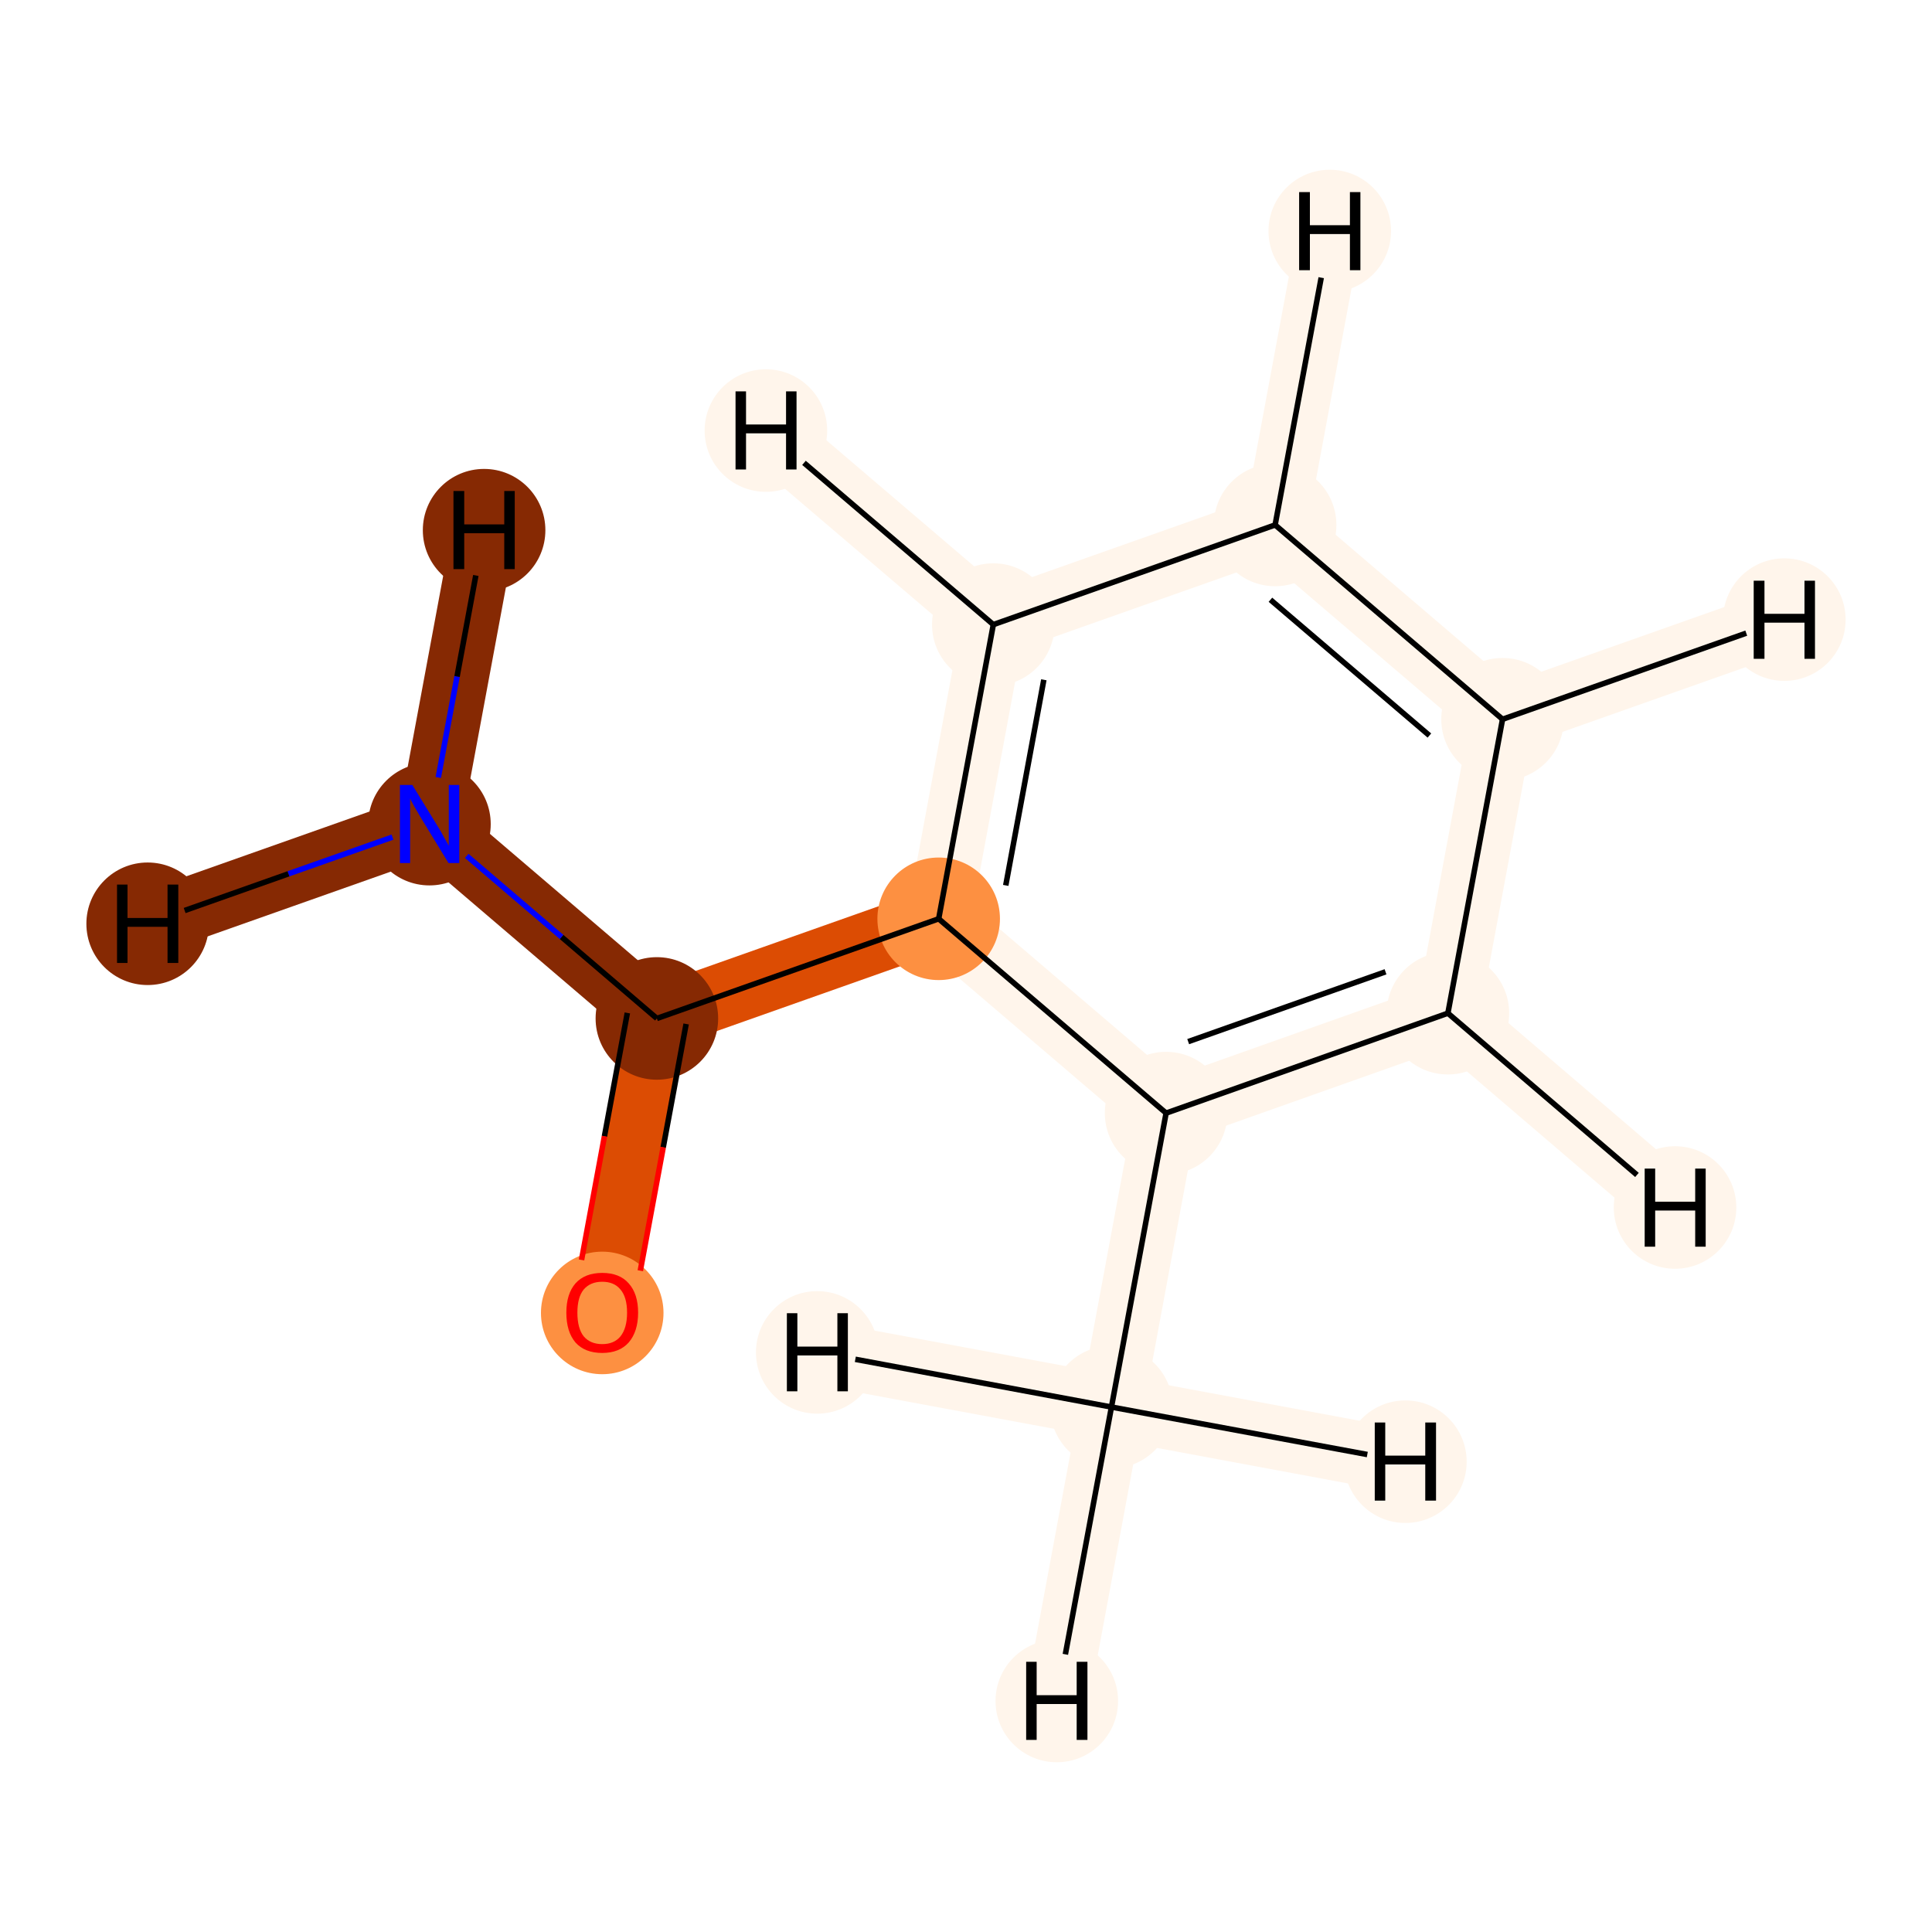 <?xml version='1.0' encoding='iso-8859-1'?>
<svg version='1.1' baseProfile='full'
              xmlns='http://www.w3.org/2000/svg'
                      xmlns:rdkit='http://www.rdkit.org/xml'
                      xmlns:xlink='http://www.w3.org/1999/xlink'
                  xml:space='preserve'
width='700px' height='700px' viewBox='0 0 700 700'>
<!-- END OF HEADER -->
<rect style='opacity:1.0;fill:#FFFFFF;stroke:none' width='700.0' height='700.0' x='0.0' y='0.0'> </rect>
<path d='M 155.6,298.6 L 238.0,369.0' style='fill:none;fill-rule:evenodd;stroke:#862903;stroke-width:23.1px;stroke-linecap:butt;stroke-linejoin:miter;stroke-opacity:1' />
<path d='M 155.6,298.6 L 53.5,334.7' style='fill:none;fill-rule:evenodd;stroke:#862903;stroke-width:23.1px;stroke-linecap:butt;stroke-linejoin:miter;stroke-opacity:1' />
<path d='M 155.6,298.6 L 175.4,192.1' style='fill:none;fill-rule:evenodd;stroke:#862903;stroke-width:23.1px;stroke-linecap:butt;stroke-linejoin:miter;stroke-opacity:1' />
<path d='M 238.0,369.0 L 218.2,475.5' style='fill:none;fill-rule:evenodd;stroke:#DC4C03;stroke-width:23.1px;stroke-linecap:butt;stroke-linejoin:miter;stroke-opacity:1' />
<path d='M 238.0,369.0 L 340.1,332.9' style='fill:none;fill-rule:evenodd;stroke:#DC4C03;stroke-width:23.1px;stroke-linecap:butt;stroke-linejoin:miter;stroke-opacity:1' />
<path d='M 340.1,332.9 L 359.9,226.3' style='fill:none;fill-rule:evenodd;stroke:#FFF5EB;stroke-width:23.1px;stroke-linecap:butt;stroke-linejoin:miter;stroke-opacity:1' />
<path d='M 340.1,332.9 L 422.5,403.3' style='fill:none;fill-rule:evenodd;stroke:#FFF5EB;stroke-width:23.1px;stroke-linecap:butt;stroke-linejoin:miter;stroke-opacity:1' />
<path d='M 359.9,226.3 L 462.0,190.2' style='fill:none;fill-rule:evenodd;stroke:#FFF5EB;stroke-width:23.1px;stroke-linecap:butt;stroke-linejoin:miter;stroke-opacity:1' />
<path d='M 359.9,226.3 L 277.5,156.0' style='fill:none;fill-rule:evenodd;stroke:#FFF5EB;stroke-width:23.1px;stroke-linecap:butt;stroke-linejoin:miter;stroke-opacity:1' />
<path d='M 462.0,190.2 L 544.4,260.6' style='fill:none;fill-rule:evenodd;stroke:#FFF5EB;stroke-width:23.1px;stroke-linecap:butt;stroke-linejoin:miter;stroke-opacity:1' />
<path d='M 462.0,190.2 L 481.8,83.7' style='fill:none;fill-rule:evenodd;stroke:#FFF5EB;stroke-width:23.1px;stroke-linecap:butt;stroke-linejoin:miter;stroke-opacity:1' />
<path d='M 544.4,260.6 L 524.6,367.1' style='fill:none;fill-rule:evenodd;stroke:#FFF5EB;stroke-width:23.1px;stroke-linecap:butt;stroke-linejoin:miter;stroke-opacity:1' />
<path d='M 544.4,260.6 L 646.5,224.5' style='fill:none;fill-rule:evenodd;stroke:#FFF5EB;stroke-width:23.1px;stroke-linecap:butt;stroke-linejoin:miter;stroke-opacity:1' />
<path d='M 524.6,367.1 L 422.5,403.3' style='fill:none;fill-rule:evenodd;stroke:#FFF5EB;stroke-width:23.1px;stroke-linecap:butt;stroke-linejoin:miter;stroke-opacity:1' />
<path d='M 524.6,367.1 L 606.9,437.5' style='fill:none;fill-rule:evenodd;stroke:#FFF5EB;stroke-width:23.1px;stroke-linecap:butt;stroke-linejoin:miter;stroke-opacity:1' />
<path d='M 422.5,403.3 L 402.7,509.8' style='fill:none;fill-rule:evenodd;stroke:#FFF5EB;stroke-width:23.1px;stroke-linecap:butt;stroke-linejoin:miter;stroke-opacity:1' />
<path d='M 402.7,509.8 L 382.9,616.3' style='fill:none;fill-rule:evenodd;stroke:#FFF5EB;stroke-width:23.1px;stroke-linecap:butt;stroke-linejoin:miter;stroke-opacity:1' />
<path d='M 402.7,509.8 L 296.1,490.0' style='fill:none;fill-rule:evenodd;stroke:#FFF5EB;stroke-width:23.1px;stroke-linecap:butt;stroke-linejoin:miter;stroke-opacity:1' />
<path d='M 402.7,509.8 L 509.2,529.6' style='fill:none;fill-rule:evenodd;stroke:#FFF5EB;stroke-width:23.1px;stroke-linecap:butt;stroke-linejoin:miter;stroke-opacity:1' />
<ellipse cx='155.6' cy='298.6' rx='21.7' ry='21.7'  style='fill:#862903;fill-rule:evenodd;stroke:#862903;stroke-width:1.0px;stroke-linecap:butt;stroke-linejoin:miter;stroke-opacity:1' />
<ellipse cx='238.0' cy='369.0' rx='21.7' ry='21.7'  style='fill:#862903;fill-rule:evenodd;stroke:#862903;stroke-width:1.0px;stroke-linecap:butt;stroke-linejoin:miter;stroke-opacity:1' />
<ellipse cx='218.2' cy='475.7' rx='21.7' ry='21.7'  style='fill:#FD9041;fill-rule:evenodd;stroke:#FD9041;stroke-width:1.0px;stroke-linecap:butt;stroke-linejoin:miter;stroke-opacity:1' />
<ellipse cx='340.1' cy='332.9' rx='21.7' ry='21.7'  style='fill:#FD9041;fill-rule:evenodd;stroke:#FD9041;stroke-width:1.0px;stroke-linecap:butt;stroke-linejoin:miter;stroke-opacity:1' />
<ellipse cx='359.9' cy='226.3' rx='21.7' ry='21.7'  style='fill:#FFF5EB;fill-rule:evenodd;stroke:#FFF5EB;stroke-width:1.0px;stroke-linecap:butt;stroke-linejoin:miter;stroke-opacity:1' />
<ellipse cx='462.0' cy='190.2' rx='21.7' ry='21.7'  style='fill:#FFF5EB;fill-rule:evenodd;stroke:#FFF5EB;stroke-width:1.0px;stroke-linecap:butt;stroke-linejoin:miter;stroke-opacity:1' />
<ellipse cx='544.4' cy='260.6' rx='21.7' ry='21.7'  style='fill:#FFF5EB;fill-rule:evenodd;stroke:#FFF5EB;stroke-width:1.0px;stroke-linecap:butt;stroke-linejoin:miter;stroke-opacity:1' />
<ellipse cx='524.6' cy='367.1' rx='21.7' ry='21.7'  style='fill:#FFF5EB;fill-rule:evenodd;stroke:#FFF5EB;stroke-width:1.0px;stroke-linecap:butt;stroke-linejoin:miter;stroke-opacity:1' />
<ellipse cx='422.5' cy='403.3' rx='21.7' ry='21.7'  style='fill:#FFF5EB;fill-rule:evenodd;stroke:#FFF5EB;stroke-width:1.0px;stroke-linecap:butt;stroke-linejoin:miter;stroke-opacity:1' />
<ellipse cx='402.7' cy='509.8' rx='21.7' ry='21.7'  style='fill:#FFF5EB;fill-rule:evenodd;stroke:#FFF5EB;stroke-width:1.0px;stroke-linecap:butt;stroke-linejoin:miter;stroke-opacity:1' />
<ellipse cx='53.5' cy='334.7' rx='21.7' ry='21.7'  style='fill:#862903;fill-rule:evenodd;stroke:#862903;stroke-width:1.0px;stroke-linecap:butt;stroke-linejoin:miter;stroke-opacity:1' />
<ellipse cx='175.4' cy='192.1' rx='21.7' ry='21.7'  style='fill:#862903;fill-rule:evenodd;stroke:#862903;stroke-width:1.0px;stroke-linecap:butt;stroke-linejoin:miter;stroke-opacity:1' />
<ellipse cx='277.5' cy='156.0' rx='21.7' ry='21.7'  style='fill:#FFF5EB;fill-rule:evenodd;stroke:#FFF5EB;stroke-width:1.0px;stroke-linecap:butt;stroke-linejoin:miter;stroke-opacity:1' />
<ellipse cx='481.8' cy='83.7' rx='21.7' ry='21.7'  style='fill:#FFF5EB;fill-rule:evenodd;stroke:#FFF5EB;stroke-width:1.0px;stroke-linecap:butt;stroke-linejoin:miter;stroke-opacity:1' />
<ellipse cx='646.5' cy='224.5' rx='21.7' ry='21.7'  style='fill:#FFF5EB;fill-rule:evenodd;stroke:#FFF5EB;stroke-width:1.0px;stroke-linecap:butt;stroke-linejoin:miter;stroke-opacity:1' />
<ellipse cx='606.9' cy='437.5' rx='21.7' ry='21.7'  style='fill:#FFF5EB;fill-rule:evenodd;stroke:#FFF5EB;stroke-width:1.0px;stroke-linecap:butt;stroke-linejoin:miter;stroke-opacity:1' />
<ellipse cx='382.9' cy='616.3' rx='21.7' ry='21.7'  style='fill:#FFF5EB;fill-rule:evenodd;stroke:#FFF5EB;stroke-width:1.0px;stroke-linecap:butt;stroke-linejoin:miter;stroke-opacity:1' />
<ellipse cx='296.1' cy='490.0' rx='21.7' ry='21.7'  style='fill:#FFF5EB;fill-rule:evenodd;stroke:#FFF5EB;stroke-width:1.0px;stroke-linecap:butt;stroke-linejoin:miter;stroke-opacity:1' />
<ellipse cx='509.2' cy='529.6' rx='21.7' ry='21.7'  style='fill:#FFF5EB;fill-rule:evenodd;stroke:#FFF5EB;stroke-width:1.0px;stroke-linecap:butt;stroke-linejoin:miter;stroke-opacity:1' />
<path class='bond-0 atom-0 atom-1' d='M 169.1,310.1 L 203.5,339.5' style='fill:none;fill-rule:evenodd;stroke:#0000FF;stroke-width:2.0px;stroke-linecap:butt;stroke-linejoin:miter;stroke-opacity:1' />
<path class='bond-0 atom-0 atom-1' d='M 203.5,339.5 L 238.0,369.0' style='fill:none;fill-rule:evenodd;stroke:#000000;stroke-width:2.0px;stroke-linecap:butt;stroke-linejoin:miter;stroke-opacity:1' />
<path class='bond-10 atom-0 atom-10' d='M 142.2,303.3 L 104.5,316.6' style='fill:none;fill-rule:evenodd;stroke:#0000FF;stroke-width:2.0px;stroke-linecap:butt;stroke-linejoin:miter;stroke-opacity:1' />
<path class='bond-10 atom-0 atom-10' d='M 104.5,316.6 L 66.9,329.9' style='fill:none;fill-rule:evenodd;stroke:#000000;stroke-width:2.0px;stroke-linecap:butt;stroke-linejoin:miter;stroke-opacity:1' />
<path class='bond-11 atom-0 atom-11' d='M 158.8,281.7 L 165.6,245.1' style='fill:none;fill-rule:evenodd;stroke:#0000FF;stroke-width:2.0px;stroke-linecap:butt;stroke-linejoin:miter;stroke-opacity:1' />
<path class='bond-11 atom-0 atom-11' d='M 165.6,245.1 L 172.4,208.5' style='fill:none;fill-rule:evenodd;stroke:#000000;stroke-width:2.0px;stroke-linecap:butt;stroke-linejoin:miter;stroke-opacity:1' />
<path class='bond-1 atom-1 atom-2' d='M 227.3,367.0 L 219.0,411.7' style='fill:none;fill-rule:evenodd;stroke:#000000;stroke-width:2.0px;stroke-linecap:butt;stroke-linejoin:miter;stroke-opacity:1' />
<path class='bond-1 atom-1 atom-2' d='M 219.0,411.7 L 210.7,456.5' style='fill:none;fill-rule:evenodd;stroke:#FF0000;stroke-width:2.0px;stroke-linecap:butt;stroke-linejoin:miter;stroke-opacity:1' />
<path class='bond-1 atom-1 atom-2' d='M 248.6,371.0 L 240.3,415.7' style='fill:none;fill-rule:evenodd;stroke:#000000;stroke-width:2.0px;stroke-linecap:butt;stroke-linejoin:miter;stroke-opacity:1' />
<path class='bond-1 atom-1 atom-2' d='M 240.3,415.7 L 232.0,460.4' style='fill:none;fill-rule:evenodd;stroke:#FF0000;stroke-width:2.0px;stroke-linecap:butt;stroke-linejoin:miter;stroke-opacity:1' />
<path class='bond-2 atom-1 atom-3' d='M 238.0,369.0 L 340.1,332.9' style='fill:none;fill-rule:evenodd;stroke:#000000;stroke-width:2.0px;stroke-linecap:butt;stroke-linejoin:miter;stroke-opacity:1' />
<path class='bond-3 atom-3 atom-4' d='M 340.1,332.9 L 359.9,226.3' style='fill:none;fill-rule:evenodd;stroke:#000000;stroke-width:2.0px;stroke-linecap:butt;stroke-linejoin:miter;stroke-opacity:1' />
<path class='bond-3 atom-3 atom-4' d='M 364.4,320.8 L 378.2,246.3' style='fill:none;fill-rule:evenodd;stroke:#000000;stroke-width:2.0px;stroke-linecap:butt;stroke-linejoin:miter;stroke-opacity:1' />
<path class='bond-9 atom-8 atom-3' d='M 422.5,403.3 L 340.1,332.9' style='fill:none;fill-rule:evenodd;stroke:#000000;stroke-width:2.0px;stroke-linecap:butt;stroke-linejoin:miter;stroke-opacity:1' />
<path class='bond-4 atom-4 atom-5' d='M 359.9,226.3 L 462.0,190.2' style='fill:none;fill-rule:evenodd;stroke:#000000;stroke-width:2.0px;stroke-linecap:butt;stroke-linejoin:miter;stroke-opacity:1' />
<path class='bond-12 atom-4 atom-12' d='M 359.9,226.3 L 291.3,167.7' style='fill:none;fill-rule:evenodd;stroke:#000000;stroke-width:2.0px;stroke-linecap:butt;stroke-linejoin:miter;stroke-opacity:1' />
<path class='bond-5 atom-5 atom-6' d='M 462.0,190.2 L 544.4,260.6' style='fill:none;fill-rule:evenodd;stroke:#000000;stroke-width:2.0px;stroke-linecap:butt;stroke-linejoin:miter;stroke-opacity:1' />
<path class='bond-5 atom-5 atom-6' d='M 460.3,217.3 L 517.9,266.5' style='fill:none;fill-rule:evenodd;stroke:#000000;stroke-width:2.0px;stroke-linecap:butt;stroke-linejoin:miter;stroke-opacity:1' />
<path class='bond-13 atom-5 atom-13' d='M 462.0,190.2 L 478.7,100.6' style='fill:none;fill-rule:evenodd;stroke:#000000;stroke-width:2.0px;stroke-linecap:butt;stroke-linejoin:miter;stroke-opacity:1' />
<path class='bond-6 atom-6 atom-7' d='M 544.4,260.6 L 524.6,367.1' style='fill:none;fill-rule:evenodd;stroke:#000000;stroke-width:2.0px;stroke-linecap:butt;stroke-linejoin:miter;stroke-opacity:1' />
<path class='bond-14 atom-6 atom-14' d='M 544.4,260.6 L 632.7,229.4' style='fill:none;fill-rule:evenodd;stroke:#000000;stroke-width:2.0px;stroke-linecap:butt;stroke-linejoin:miter;stroke-opacity:1' />
<path class='bond-7 atom-7 atom-8' d='M 524.6,367.1 L 422.5,403.3' style='fill:none;fill-rule:evenodd;stroke:#000000;stroke-width:2.0px;stroke-linecap:butt;stroke-linejoin:miter;stroke-opacity:1' />
<path class='bond-7 atom-7 atom-8' d='M 502.0,352.1 L 430.5,377.4' style='fill:none;fill-rule:evenodd;stroke:#000000;stroke-width:2.0px;stroke-linecap:butt;stroke-linejoin:miter;stroke-opacity:1' />
<path class='bond-15 atom-7 atom-15' d='M 524.6,367.1 L 593.1,425.7' style='fill:none;fill-rule:evenodd;stroke:#000000;stroke-width:2.0px;stroke-linecap:butt;stroke-linejoin:miter;stroke-opacity:1' />
<path class='bond-8 atom-8 atom-9' d='M 422.5,403.3 L 402.7,509.8' style='fill:none;fill-rule:evenodd;stroke:#000000;stroke-width:2.0px;stroke-linecap:butt;stroke-linejoin:miter;stroke-opacity:1' />
<path class='bond-16 atom-9 atom-16' d='M 402.7,509.8 L 386.0,599.4' style='fill:none;fill-rule:evenodd;stroke:#000000;stroke-width:2.0px;stroke-linecap:butt;stroke-linejoin:miter;stroke-opacity:1' />
<path class='bond-17 atom-9 atom-17' d='M 402.7,509.8 L 309.9,492.5' style='fill:none;fill-rule:evenodd;stroke:#000000;stroke-width:2.0px;stroke-linecap:butt;stroke-linejoin:miter;stroke-opacity:1' />
<path class='bond-18 atom-9 atom-18' d='M 402.7,509.8 L 495.4,527.0' style='fill:none;fill-rule:evenodd;stroke:#000000;stroke-width:2.0px;stroke-linecap:butt;stroke-linejoin:miter;stroke-opacity:1' />
<path  class='atom-0' d='M 149.4 284.4
L 158.6 299.4
Q 159.6 300.9, 161.0 303.6
Q 162.5 306.3, 162.6 306.4
L 162.6 284.4
L 166.4 284.4
L 166.4 312.7
L 162.5 312.7
L 152.5 296.3
Q 151.4 294.4, 150.1 292.2
Q 148.9 290.0, 148.6 289.3
L 148.6 312.7
L 144.9 312.7
L 144.9 284.4
L 149.4 284.4
' fill='#0000FF'/>
<path  class='atom-2' d='M 205.2 475.6
Q 205.2 468.8, 208.5 465.0
Q 211.9 461.2, 218.2 461.2
Q 224.5 461.2, 227.8 465.0
Q 231.2 468.8, 231.2 475.6
Q 231.2 482.4, 227.8 486.4
Q 224.4 490.2, 218.2 490.2
Q 211.9 490.2, 208.5 486.4
Q 205.2 482.5, 205.2 475.6
M 218.2 487.0
Q 222.5 487.0, 224.8 484.2
Q 227.2 481.2, 227.2 475.6
Q 227.2 470.0, 224.8 467.2
Q 222.5 464.4, 218.2 464.4
Q 213.9 464.4, 211.5 467.2
Q 209.2 470.0, 209.2 475.6
Q 209.2 481.3, 211.5 484.2
Q 213.9 487.0, 218.2 487.0
' fill='#FF0000'/>
<path  class='atom-10' d='M 42.4 320.5
L 46.2 320.5
L 46.2 332.6
L 60.7 332.6
L 60.7 320.5
L 64.6 320.5
L 64.6 348.9
L 60.7 348.9
L 60.7 335.8
L 46.2 335.8
L 46.2 348.9
L 42.4 348.9
L 42.4 320.5
' fill='#000000'/>
<path  class='atom-11' d='M 164.3 177.9
L 168.2 177.9
L 168.2 190.0
L 182.7 190.0
L 182.7 177.9
L 186.5 177.9
L 186.5 206.2
L 182.7 206.2
L 182.7 193.2
L 168.2 193.2
L 168.2 206.2
L 164.3 206.2
L 164.3 177.9
' fill='#000000'/>
<path  class='atom-12' d='M 266.5 141.8
L 270.3 141.8
L 270.3 153.8
L 284.8 153.8
L 284.8 141.8
L 288.6 141.8
L 288.6 170.1
L 284.8 170.1
L 284.8 157.0
L 270.3 157.0
L 270.3 170.1
L 266.5 170.1
L 266.5 141.8
' fill='#000000'/>
<path  class='atom-13' d='M 470.7 69.6
L 474.6 69.6
L 474.6 81.6
L 489.1 81.6
L 489.1 69.6
L 492.9 69.6
L 492.9 97.9
L 489.1 97.9
L 489.1 84.8
L 474.6 84.8
L 474.6 97.9
L 470.7 97.9
L 470.7 69.6
' fill='#000000'/>
<path  class='atom-14' d='M 635.4 210.4
L 639.3 210.4
L 639.3 222.4
L 653.8 222.4
L 653.8 210.4
L 657.6 210.4
L 657.6 238.7
L 653.8 238.7
L 653.8 225.6
L 639.3 225.6
L 639.3 238.7
L 635.4 238.7
L 635.4 210.4
' fill='#000000'/>
<path  class='atom-15' d='M 595.9 423.4
L 599.7 423.4
L 599.7 435.4
L 614.2 435.4
L 614.2 423.4
L 618.0 423.4
L 618.0 451.7
L 614.2 451.7
L 614.2 438.6
L 599.7 438.6
L 599.7 451.7
L 595.9 451.7
L 595.9 423.4
' fill='#000000'/>
<path  class='atom-16' d='M 371.8 602.1
L 375.6 602.1
L 375.6 614.2
L 390.1 614.2
L 390.1 602.1
L 394.0 602.1
L 394.0 630.4
L 390.1 630.4
L 390.1 617.4
L 375.6 617.4
L 375.6 630.4
L 371.8 630.4
L 371.8 602.1
' fill='#000000'/>
<path  class='atom-17' d='M 285.1 475.8
L 288.9 475.8
L 288.9 487.9
L 303.4 487.9
L 303.4 475.8
L 307.2 475.8
L 307.2 504.1
L 303.4 504.1
L 303.4 491.1
L 288.9 491.1
L 288.9 504.1
L 285.1 504.1
L 285.1 475.8
' fill='#000000'/>
<path  class='atom-18' d='M 498.1 515.4
L 501.9 515.4
L 501.9 527.4
L 516.4 527.4
L 516.4 515.4
L 520.3 515.4
L 520.3 543.7
L 516.4 543.7
L 516.4 530.6
L 501.9 530.6
L 501.9 543.7
L 498.1 543.7
L 498.1 515.4
' fill='#000000'/>
</svg>
